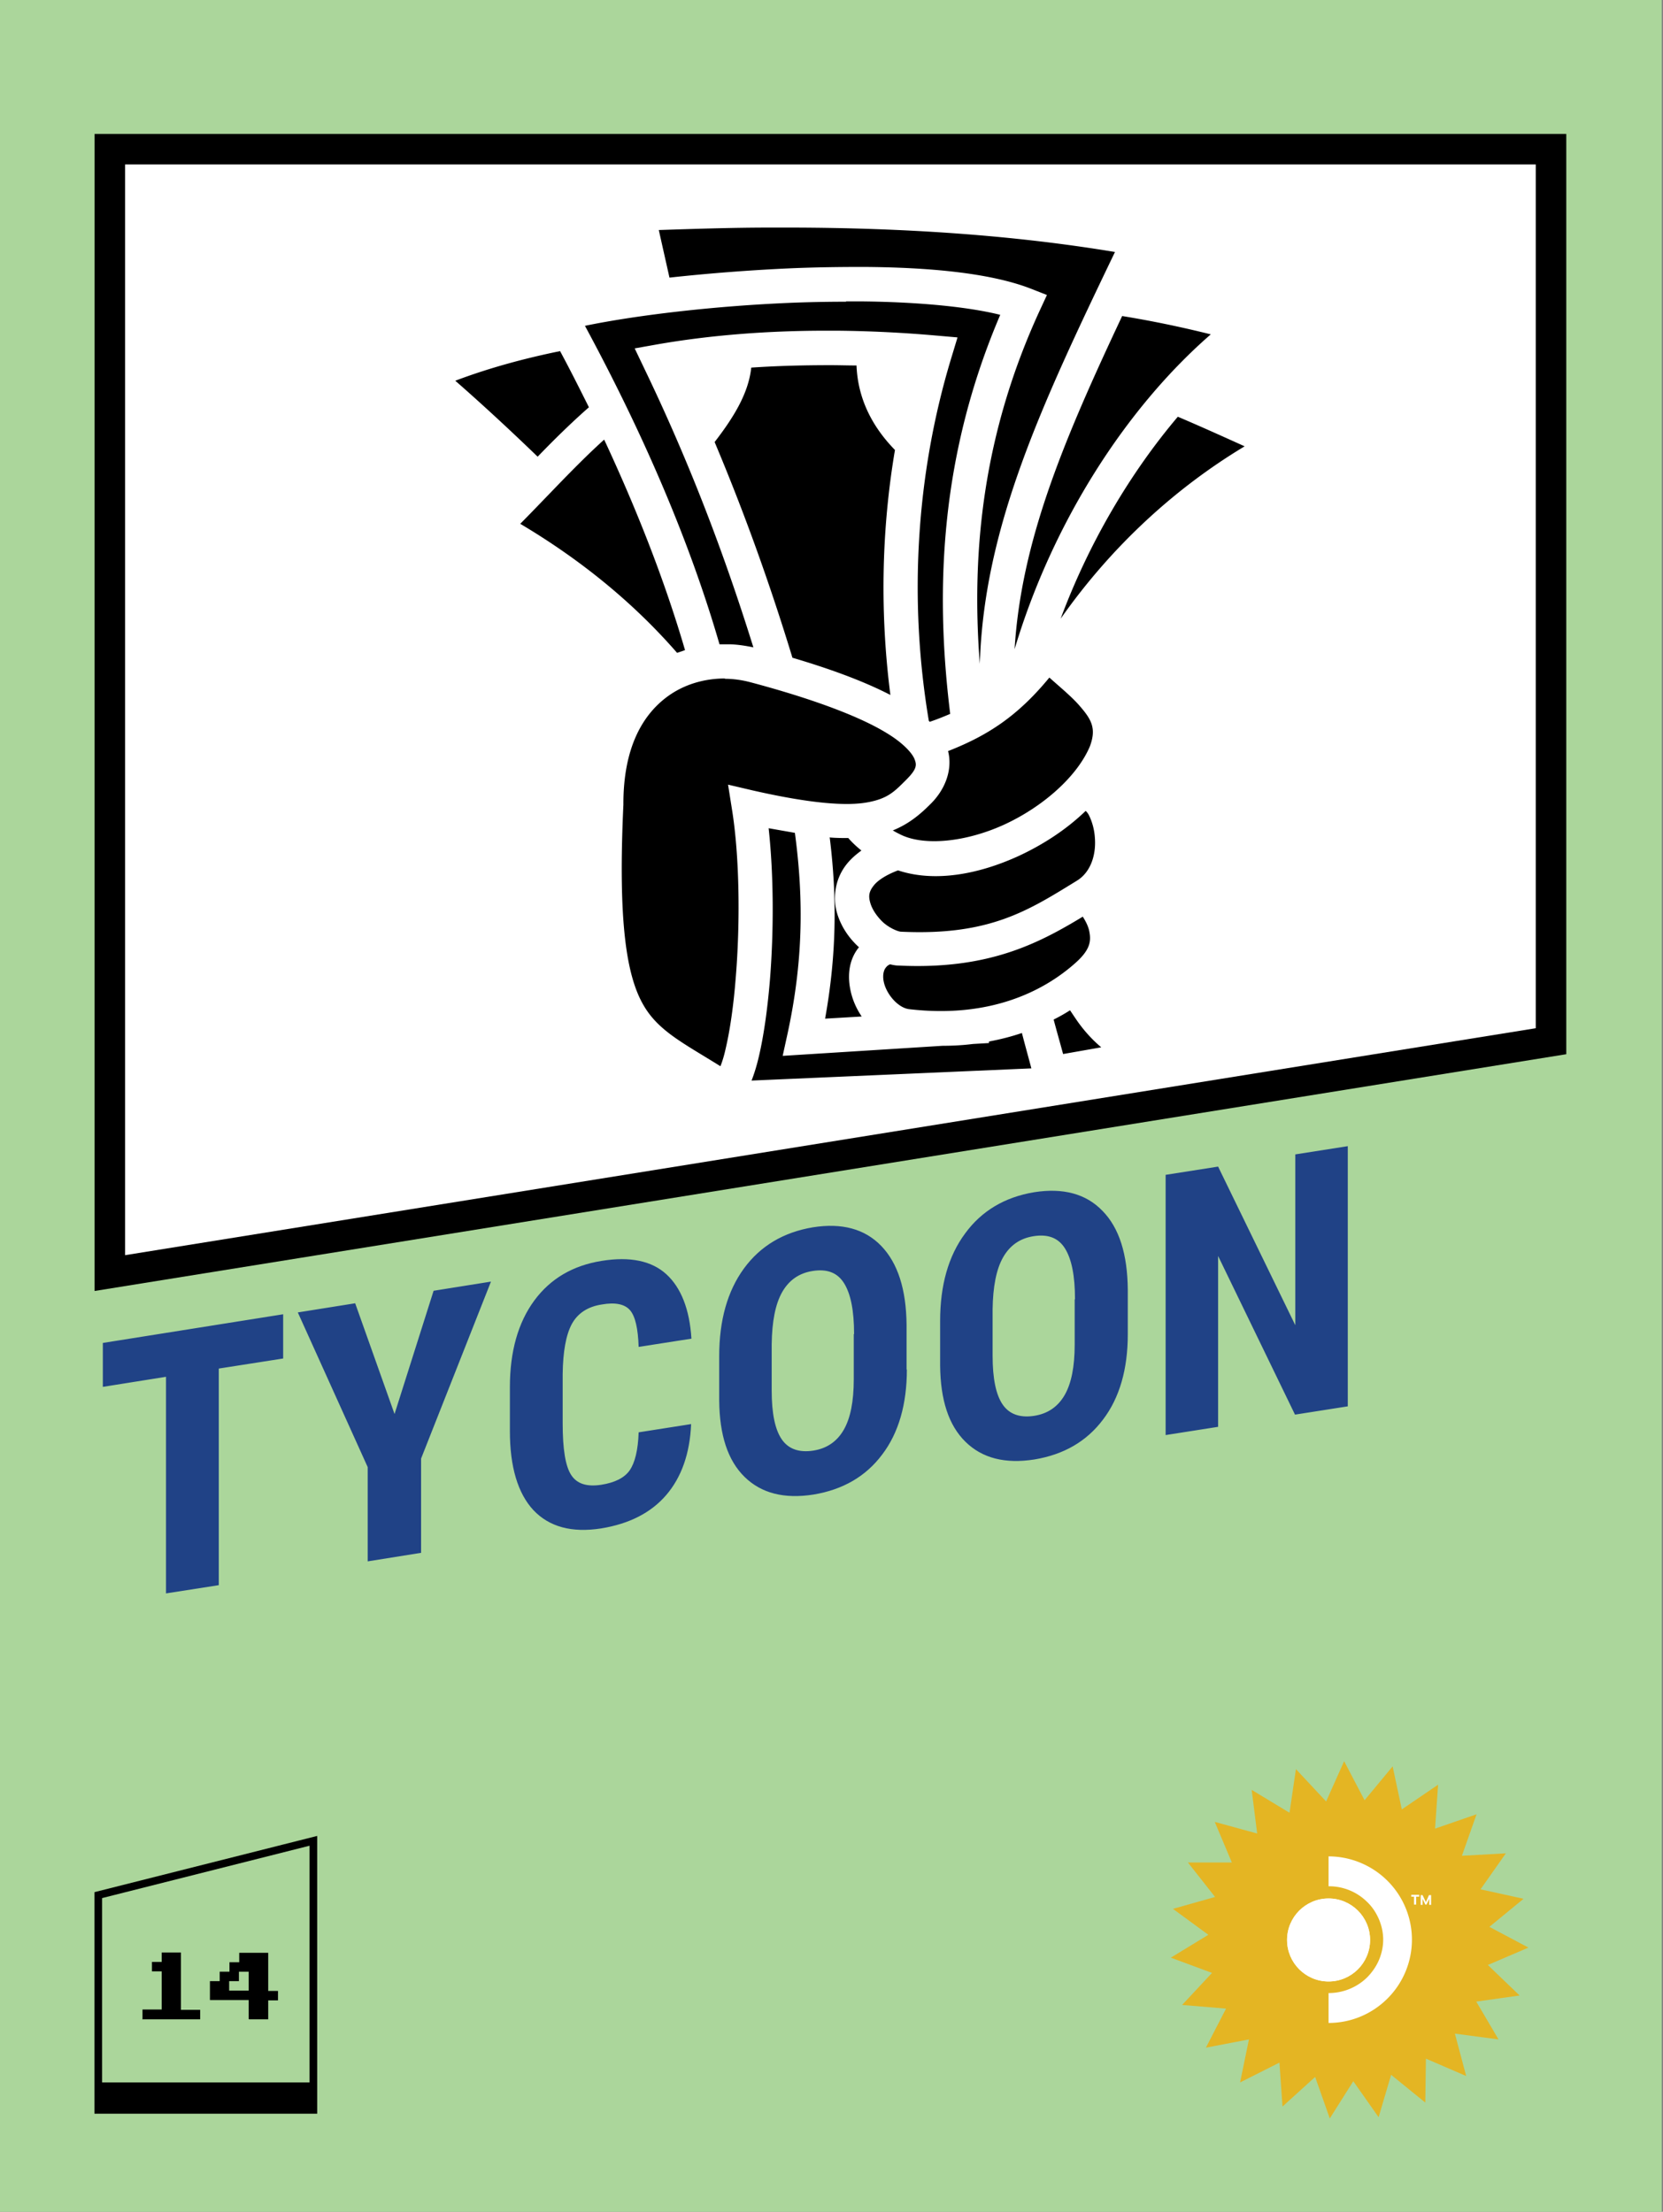 <svg xmlns="http://www.w3.org/2000/svg" id="SD14" viewBox="0 0 54.5 72.5"><rect x="0" y="0" width="54.5" height="72.5" fill="#808080" stroke="none"/><defs><clipPath id="clippath"><circle cx="43.54" cy="63.59" r="1.36" class="cls-4"/></clipPath><style>.cls-4{fill:#fff}.cls-4,.cls-6{stroke-width:0}</style></defs><path d="M-.04 0h54.5v72.5H-.04z" style="stroke-width:0;fill:#abd69b"/><path d="m48.05 68.05-1.32-.57-.02 1.44-1.12-.91-.41 1.39-.83-1.18-.77 1.22-.48-1.36-1.07.97-.1-1.44-1.29.65.29-1.41-1.41.27.66-1.28-1.44-.12.98-1.05-1.35-.5 1.23-.75-1.16-.85 1.38-.39-.89-1.13h1.44l-.56-1.33 1.39.38-.18-1.43 1.24.75.21-1.43.99 1.06.59-1.32.67 1.28.92-1.11.3 1.41 1.19-.81-.1 1.44 1.36-.47-.48 1.36 1.44-.08-.83 1.18 1.41.31-1.12.92 1.28.68-1.33.57 1.04 1-1.42.2.73 1.24-1.43-.19z" style="stroke-width:0;fill:#e4b523"/><path d="M43.54 66.31v-.98a1.8 1.8 0 0 0 1.26-.51c.16-.16.3-.36.39-.57s.14-.44.14-.67-.05-.46-.14-.67-.22-.41-.39-.57a1.77 1.77 0 0 0-1.26-.51v-.98c.72 0 1.42.29 1.93.8a2.724 2.724 0 0 1 0 3.86c-.51.51-1.2.8-1.93.8" class="cls-4"/><circle cx="43.54" cy="63.59" r="1.36" style="fill:#fff"/><path d="M43.54 64.95c.75 0 1.36-.61 1.36-1.36s-.61-1.36-1.36-1.36-1.36.61-1.36 1.36.61 1.36 1.36 1.36" class="cls-4" style="clip-path:url(#clippath)"/><path d="M46.35 62.17h-.1v-.06h.26v.06h-.1v.26h-.07v-.26m.56-.05v.32h-.06v-.2l-.09.19h-.04l-.09-.19v.2h-.06v-.32h.06l.11.23.1-.23z" class="cls-4"/><path d="m10.27 60.34-7.05 1.78v7.04h7.05z" style="stroke:#000;stroke-miterlimit:10;fill:none;stroke-width:.25px"/><path d="M3.22 68.26h7.04v.9H3.22zm1.45-2.08v-.31h.63v-1.25h-.32v-.31h.32V64h.63v1.88h.63v.31h-1.9Zm3.48 0v-.62H6.88v-.62h.32v-.31h.32v-.31h.32v-.31h.95v1.25h.32v.31h-.32v.62h-.63Zm-.63-.93h.63v-.62h-.32v.31h-.32v.31Z" class="cls-6"/><path d="M50.83 34.13 3.6 41.73V4.89h47.23z" style="fill:#fff;stroke:#000;stroke-miterlimit:10"/><path d="M25.97 7.46h-.74c-1.2 0-2.41.04-3.64.08l.35 1.56c1.28-.14 2.68-.25 4.08-.31.76-.03 1.51-.04 2.24-.04 2.19.01 4.18.2 5.49.7l.56.22-.25.54c-1.82 3.97-2.24 7.8-1.95 11.55.14-4.46 1.99-8.42 4.43-13.5-3.31-.55-6.85-.79-10.56-.8Zm1.75 2.43c-.55 0-1.1.01-1.66.03-2.6.1-5.2.41-6.89.76 1.89 3.5 3.42 7.02 4.41 10.44h.37c.25.01.5.05.74.1-1-3.21-2.15-6.18-3.57-9.13l-.32-.67.73-.13c1.83-.32 3.73-.45 5.53-.45h.36c1.15.01 2.25.07 3.27.16l.69.06-.2.66c-1.17 3.85-1.4 7.98-.74 11.91l.03.03c.24-.08.46-.17.67-.26-.52-4.21-.29-8.56 1.64-13.08-1.08-.27-2.71-.42-4.51-.44h-.54Zm9.06.46c-1.93 4.1-3.31 7.38-3.53 10.93 1.25-4.18 3.67-7.92 6.43-10.32-.96-.24-1.92-.44-2.9-.6m-18.43 1.15c-1.17.24-2.32.55-3.43.97.54.47 1.51 1.34 2.7 2.49.54-.56 1.1-1.11 1.68-1.62-.31-.62-.62-1.24-.95-1.85m8.87.47c-.85 0-1.72.02-2.6.08-.09.86-.6 1.66-1.2 2.44.96 2.28 1.8 4.61 2.55 7.07 1.15.34 2.28.74 3.21 1.22-.34-2.65-.3-5.37.15-8.03-.81-.83-1.22-1.76-1.26-2.77-.28 0-.56-.01-.84-.01m11.37 1.69c-1.55 1.83-2.91 4.12-3.84 6.62 1.7-2.42 3.8-4.31 6.03-5.65-.73-.33-1.46-.66-2.19-.97m-18.8.75c-.91.82-1.81 1.81-2.75 2.76 2.02 1.2 3.74 2.62 5.14 4.23.09-.03.18-.06.26-.09-.66-2.26-1.56-4.56-2.65-6.9m14.59 7.8c-1.02 1.24-1.99 1.89-3.32 2.41.15.58-.07 1.24-.58 1.74-.3.3-.68.64-1.23.86.08.05.16.09.24.13.77.39 2.14.26 3.41-.32 1.26-.58 2.39-1.57 2.81-2.57.21-.57.06-.86-.31-1.29-.26-.31-.64-.62-1.02-.96m-10.63.03c-.67 0-1.35.19-1.91.61-.8.6-1.42 1.67-1.42 3.5v.03c-.18 3.84.1 5.61.66 6.57.49.85 1.32 1.25 2.52 2 .06-.15.12-.34.17-.57.14-.59.26-1.41.33-2.31.15-1.8.13-3.97-.12-5.53l-.13-.82.81.19c1.98.45 3.11.51 3.76.39.66-.12.88-.35 1.26-.73.36-.36.36-.49.28-.69s-.38-.53-.91-.85c-1.04-.64-2.82-1.23-4.48-1.67-.27-.07-.55-.11-.83-.11m11.83 4.33c-.63.61-1.4 1.11-2.2 1.48-1.31.6-2.75.87-3.95.47-.42.16-.67.34-.79.49-.17.21-.18.36-.12.57.06.22.23.47.44.66.21.18.46.28.56.29 2.92.14 4.19-.7 5.77-1.67.46-.28.64-.86.59-1.43-.02-.29-.11-.56-.2-.73a.5.5 0 0 0-.09-.12m-10.4.56c.17 1.57.17 3.39.04 5-.08.94-.2 1.8-.36 2.48-.07.3-.15.56-.24.79l9.17-.4c-.1-.38-.21-.77-.31-1.16-.35.12-.71.21-1.08.28v.05l-.52.03c-.32.04-.65.06-1 .06l-5.24.33.16-.73c.5-2.31.54-4.35.24-6.58l-.85-.15Zm2 .29c.25 2 .22 3.9-.15 5.95l1.2-.07c-.19-.28-.32-.59-.38-.92-.08-.43-.04-.91.25-1.3.01-.02.03-.03.04-.05-.33-.3-.6-.69-.73-1.16-.13-.5-.05-1.1.34-1.58.13-.16.29-.3.47-.43-.16-.13-.31-.27-.43-.41-.19 0-.4 0-.62-.02m8.3 2.6c-1.47.89-3.11 1.74-6.03 1.6-.1 0-.19-.02-.28-.04-.08.03-.12.08-.15.12-.06.08-.1.24-.06.44.08.41.47.87.84.91 2.59.3 4.37-.55 5.46-1.53.5-.45.5-.74.43-1.06-.04-.16-.12-.31-.21-.45m-.42 3.08c-.17.11-.35.21-.53.3.1.38.21.76.31 1.13l1.25-.22c-.32-.27-.57-.56-.77-.84-.09-.13-.17-.25-.25-.37" class="cls-6"/><path d="m9.28 44.53-2.11.33v7.1l-1.73.27v-7.1l-2.07.33v-1.44l5.91-.94v1.44Zm3.65 1.82 1.28-4.04 1.88-.3-2.29 5.8v3.09l-1.75.28v-3.09l-2.29-5.07 1.88-.3zm9.72.32c-.04.98-.32 1.76-.82 2.34s-1.21.94-2.13 1.09q-1.44.225-2.22-.6c-.51-.55-.77-1.42-.77-2.59v-1.44c0-1.17.27-2.12.8-2.84s1.27-1.15 2.21-1.3c.93-.15 1.64 0 2.12.44s.76 1.15.82 2.11l-1.73.27c-.02-.6-.11-1-.28-1.2s-.48-.27-.93-.19c-.46.07-.79.29-.98.64s-.29.9-.3 1.64v1.61c0 .85.09 1.41.28 1.7s.51.39.98.32c.45-.07.77-.23.94-.48s.27-.66.29-1.24l1.72-.27Zm7.07-1.78c0 1.14-.27 2.08-.81 2.79-.54.72-1.29 1.15-2.25 1.31-.96.15-1.71-.04-2.26-.58s-.82-1.37-.83-2.5v-1.46c0-1.17.27-2.13.81-2.87s1.3-1.19 2.26-1.35c.95-.15 1.7.05 2.24.61s.82 1.42.83 2.59v1.46Zm-1.73-1.16c0-.77-.11-1.32-.33-1.67s-.56-.47-1.02-.4-.79.31-1.01.7-.33.96-.34 1.7v1.52c0 .75.11 1.28.33 1.6s.57.44 1.03.37c.45-.07.78-.3 1-.68s.33-.93.33-1.66v-1.48Zm8.97.01c0 1.14-.27 2.08-.81 2.79-.54.72-1.29 1.15-2.25 1.31-.96.15-1.71-.04-2.26-.58s-.82-1.37-.83-2.5V43.3c0-1.17.27-2.13.82-2.87.54-.74 1.3-1.19 2.26-1.35.95-.15 1.7.05 2.24.61.55.56.82 1.42.83 2.59zm-1.73-1.15c0-.77-.11-1.32-.33-1.67s-.56-.47-1.02-.4-.79.31-1.01.7-.33.96-.34 1.7v1.52c0 .75.11 1.28.33 1.6s.57.44 1.03.37c.45-.07.78-.3 1-.68s.33-.93.33-1.66v-1.48Zm8.93 3.51-1.72.27-2.52-5.2v5.6l-1.72.27v-8.53l1.72-.27 2.53 5.2v-5.6l1.72-.27v8.53Z" style="stroke-width:0;fill:#204286"/></svg>